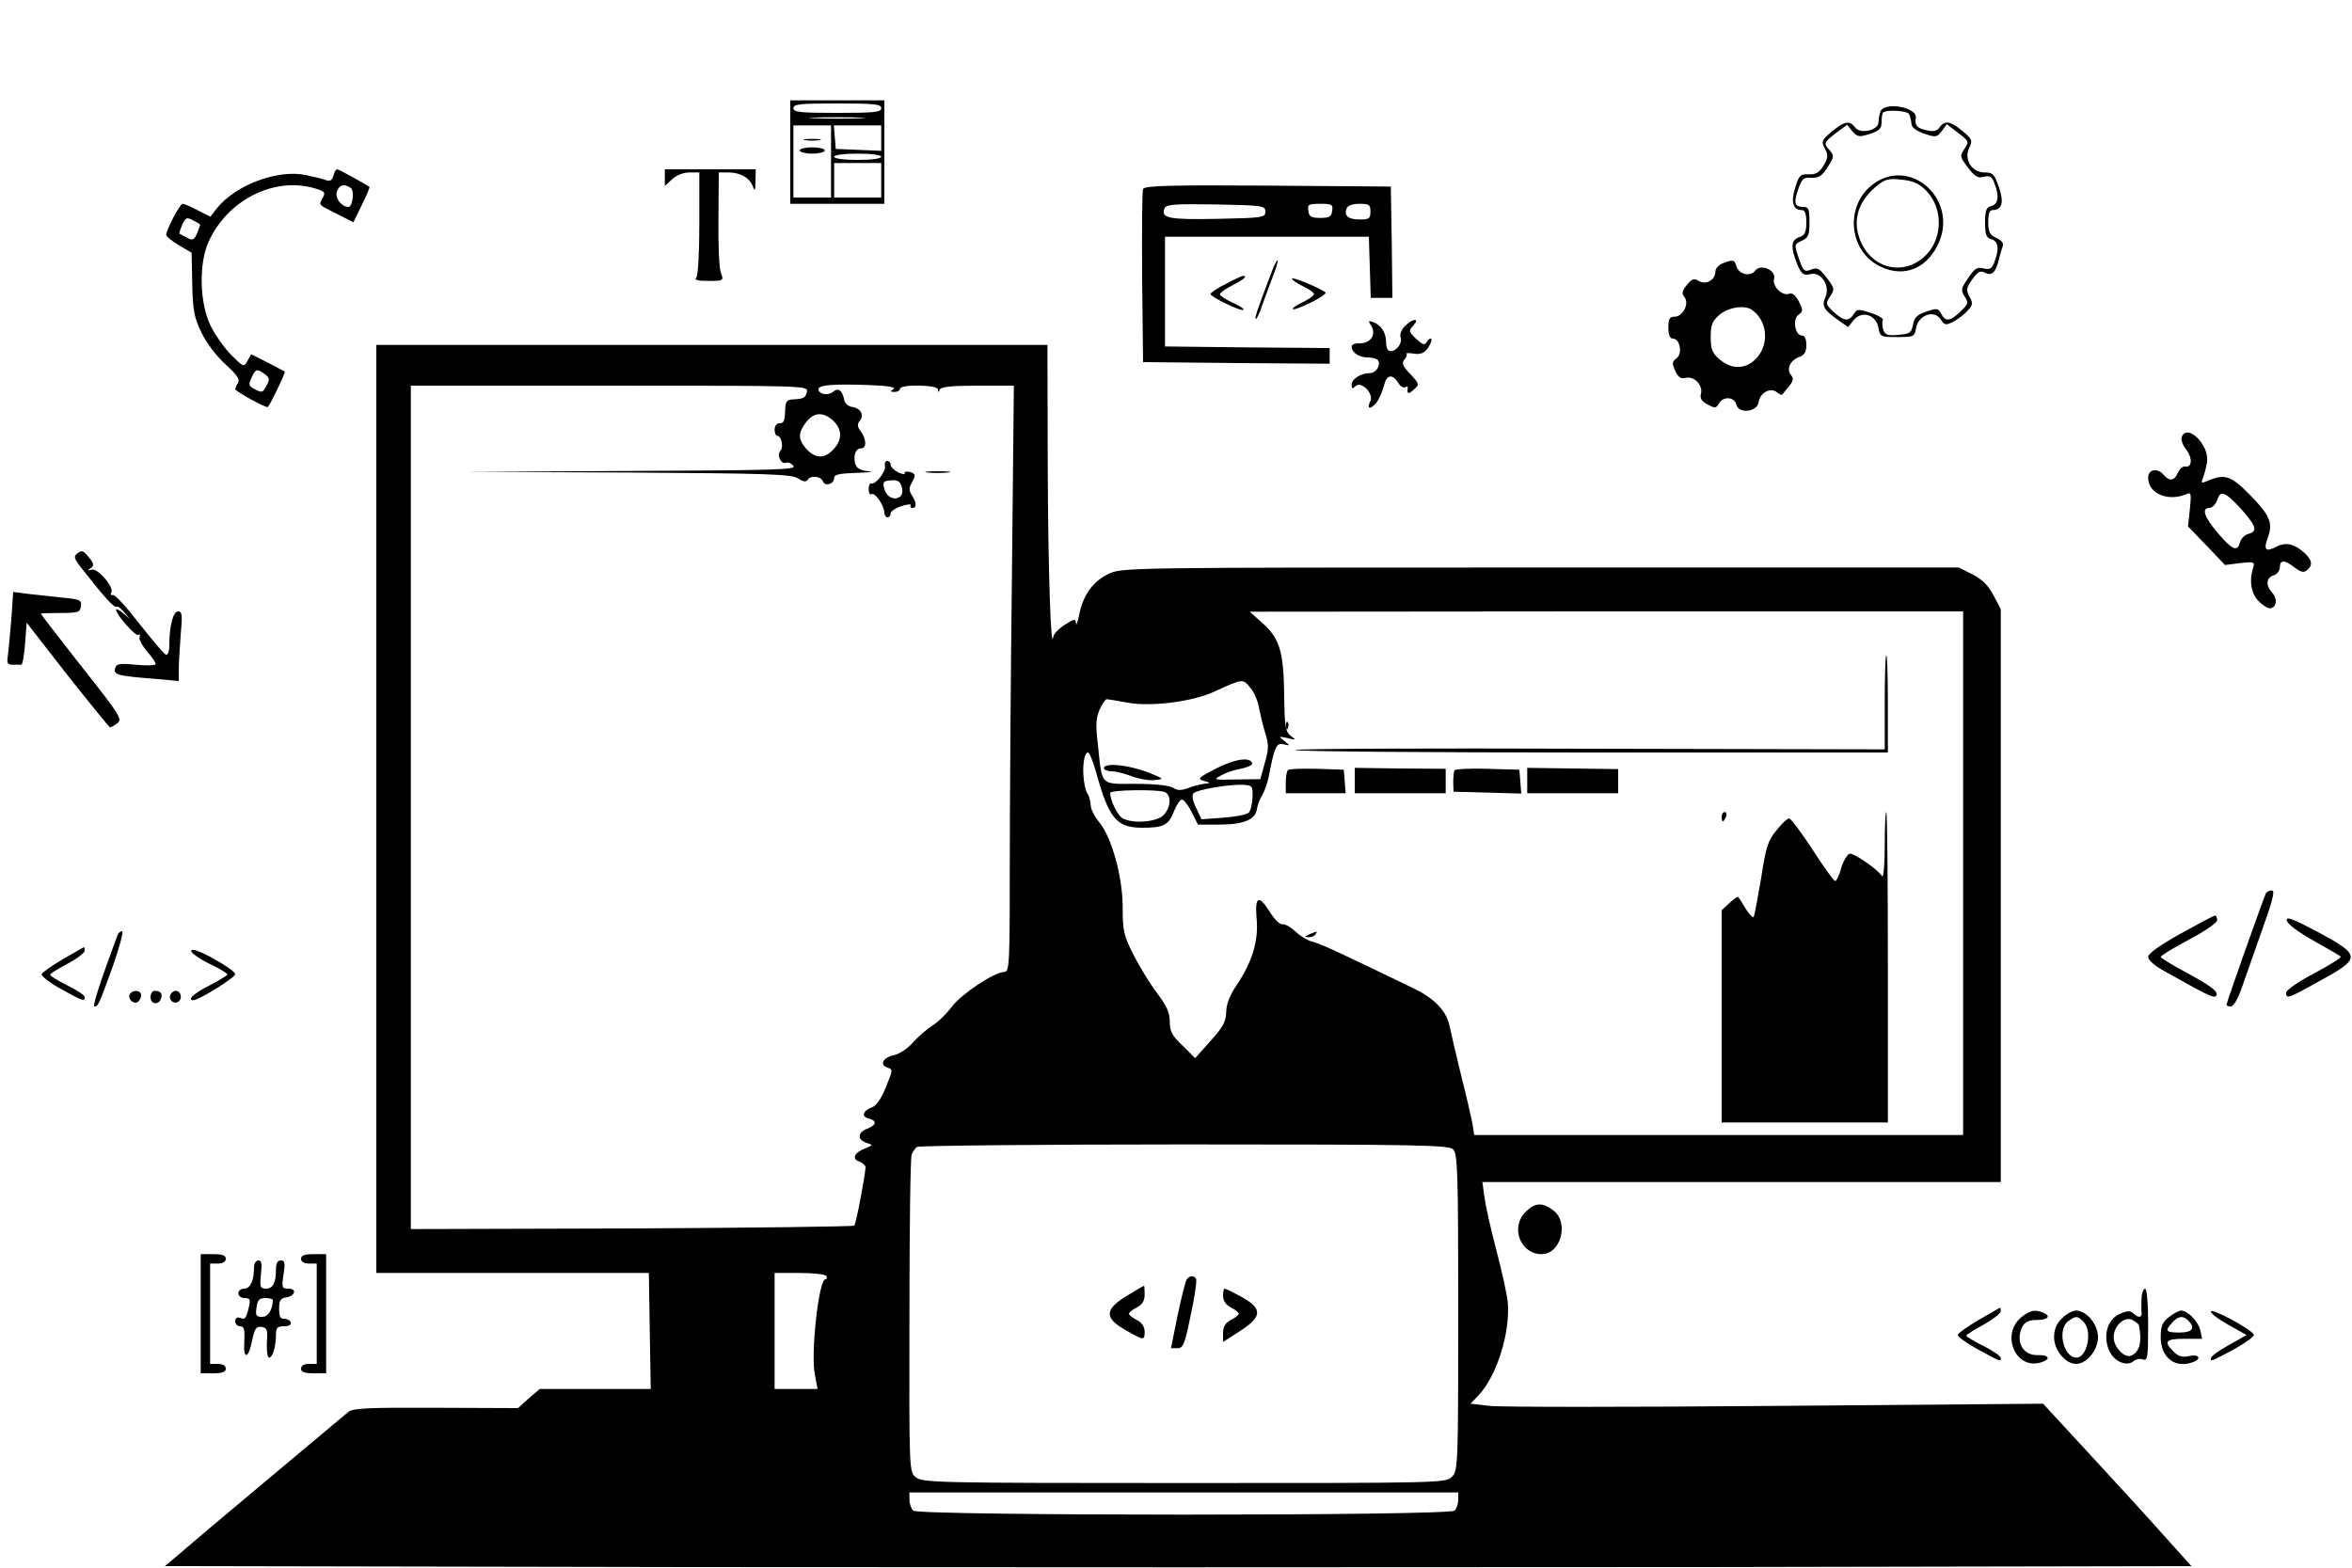 <?xml version="1.0" standalone="no"?>
<!DOCTYPE svg PUBLIC "-//W3C//DTD SVG 20010904//EN"
 "http://www.w3.org/TR/2001/REC-SVG-20010904/DTD/svg10.dtd">
<svg version="1.0" xmlns="http://www.w3.org/2000/svg"
 width="750pt" height="500pt" viewBox="0 0 750 500"
 preserveAspectRatio="xMidYMid meet">

<g transform="translate(0,500) scale(0.1,-0.1)"
fill="#000000" stroke="none">
<path d="M2520 4515 l0 -165 150 0 150 0 0 165 0 165 -150 0 -150 0 0 -165z
m290 140 c0 -13 -22 -15 -140 -15 -118 0 -140 2 -140 15 0 13 22 15 140 15
118 0 140 -2 140 -15z m-67 -32 c-40 -2 -106 -2 -145 0 -40 1 -8 3 72 3 80 0
112 -2 73 -3z m-93 -138 l0 -115 -60 0 -60 0 0 115 0 115 60 0 60 0 0 -115z
m160 75 l0 -41 -72 3 -73 3 -3 38 -3 37 75 0 76 0 0 -40z m0 -60 c0 -6 -32
-10 -75 -10 -43 0 -75 4 -75 10 0 6 32 10 75 10 43 0 75 -4 75 -10z m0 -75 l0
-55 -75 0 -75 0 0 55 0 55 75 0 75 0 0 -55z"/>
<path d="M2568 4553 c12 -2 32 -2 45 0 12 2 2 4 -23 4 -25 0 -35 -2 -22 -4z"/>
<path d="M2550 4520 c0 -5 18 -10 40 -10 22 0 40 5 40 10 0 6 -18 10 -40 10
-22 0 -40 -4 -40 -10z"/>
<path d="M5996 4644 c-3 -9 -6 -24 -6 -34 0 -26 -59 -39 -75 -16 -17 23 -35
19 -74 -14 -32 -27 -34 -31 -22 -54 11 -20 11 -28 -4 -54 -14 -23 -25 -29 -48
-28 -26 1 -31 -3 -43 -44 -14 -46 -6 -70 22 -70 10 0 14 -13 14 -39 0 -30 -5
-41 -19 -46 -27 -8 -31 -27 -18 -66 18 -52 26 -60 51 -53 33 8 63 -38 47 -73
-13 -29 -6 -41 42 -75 l30 -21 18 22 c26 32 72 17 79 -25 5 -28 7 -29 60 -29
53 0 55 1 60 29 7 41 57 59 78 28 13 -20 16 -20 41 -8 14 8 35 23 45 35 17 18
18 24 6 45 -11 21 -10 28 9 55 18 25 26 29 41 21 21 -11 34 1 44 42 3 14 9 33
12 42 4 10 -3 19 -20 27 -21 10 -26 19 -26 51 0 26 4 38 14 38 30 0 37 25 20
73 -14 41 -19 47 -45 47 -41 0 -67 40 -50 78 12 24 10 28 -21 54 -38 32 -56
35 -73 12 -8 -12 -20 -15 -43 -9 -29 6 -37 15 -33 39 6 34 -100 53 -113 20z
m91 -7 c4 -7 7 -20 8 -30 0 -13 13 -23 40 -33 38 -13 41 -12 57 8 l16 22 36
-28 c35 -26 35 -28 20 -51 -15 -23 -14 -26 11 -59 22 -29 32 -35 51 -30 19 5
26 1 34 -21 16 -41 12 -66 -10 -72 -16 -4 -20 -14 -20 -53 0 -39 4 -49 20 -53
22 -6 26 -31 10 -72 -8 -22 -15 -26 -35 -21 -20 5 -29 0 -49 -31 -23 -33 -24
-39 -11 -59 13 -20 11 -24 -14 -48 -32 -31 -47 -33 -61 -7 -9 18 -13 19 -48 7
-29 -10 -38 -19 -42 -42 -5 -26 -10 -29 -47 -32 -34 -3 -42 0 -48 17 -3 12 -4
25 -1 30 3 5 -14 15 -38 23 -40 13 -44 13 -55 -4 -15 -24 -31 -23 -64 7 -26
25 -26 27 -11 50 15 23 14 26 -11 59 -23 30 -30 34 -50 26 -21 -8 -25 -5 -39
36 -15 44 -15 45 9 56 22 10 25 18 25 60 0 41 -3 48 -19 48 -29 0 -32 13 -17
56 12 34 17 39 42 37 23 -1 34 5 52 34 21 32 21 37 7 53 -21 23 -20 25 20 56
l35 26 17 -21 c16 -18 22 -19 56 -8 30 10 37 17 37 38 0 14 2 28 5 30 10 10
75 6 82 -4z"/>
<path d="M5979 4417 c-97 -65 -88 -217 17 -267 77 -38 154 -5 189 82 53 134
-89 263 -206 185z m160 -22 c56 -53 58 -150 5 -206 -66 -69 -167 -51 -208 35
-31 66 -15 129 46 181 28 23 39 27 81 22 35 -3 56 -12 76 -32z"/>
<path d="M1063 4439 c-4 -14 -11 -18 -22 -14 -9 4 -39 11 -67 17 -90 18 -223
-32 -283 -107 l-20 -26 -40 20 c-22 12 -44 21 -49 21 -8 0 -52 -83 -52 -99 0
-5 18 -20 40 -33 l41 -24 2 -99 c2 -86 6 -108 30 -157 16 -33 49 -76 77 -101
35 -32 46 -47 39 -58 -5 -8 -9 -17 -9 -20 0 -7 100 -62 104 -57 9 9 57 110 54
113 -2 1 -26 14 -55 29 l-52 26 -12 -21 c-11 -21 -12 -20 -50 17 -22 22 -52
64 -67 94 -36 73 -39 200 -6 271 60 130 204 204 332 170 38 -11 41 -14 31 -32
-13 -25 -16 -20 47 -52 l51 -26 27 56 c15 30 26 56 24 57 -19 13 -98 56 -103
56 -4 0 -9 -9 -12 -21z m55 -38 c13 -8 7 -61 -7 -61 -22 0 -43 28 -37 48 8 23
22 27 44 13z m-480 -116 c1 -1 -3 -14 -9 -28 -10 -23 -15 -25 -33 -15 -12 6
-22 12 -24 13 -1 1 3 14 9 28 10 23 15 25 33 15 12 -6 22 -12 24 -13z m206
-478 c15 -11 17 -17 7 -35 -13 -25 -15 -26 -41 -12 -17 9 -18 14 -8 35 13 29
17 30 42 12z"/>
<path d="M2120 4433 l0 -26 23 21 c14 13 36 22 55 22 l32 0 0 -163 c0 -95 -4
-167 -10 -173 -7 -7 6 -10 39 -10 48 0 49 1 40 25 -6 13 -9 91 -8 173 l1 148
30 0 c38 0 67 -16 78 -43 7 -19 9 -16 9 16 l1 37 -145 0 -145 0 0 -27z"/>
<path d="M3645 4397 c-3 -7 -4 -134 -3 -282 l3 -270 298 -3 297 -2 0 25 0 25
-262 2 -263 3 0 175 0 175 325 0 325 0 3 -97 3 -98 35 0 34 0 -2 178 -3 177
-393 3 c-311 2 -394 0 -397 -11z m390 -72 c0 -19 -8 -20 -154 -23 -155 -3
-179 2 -168 33 6 13 28 15 164 13 150 -3 158 -4 158 -23z m213 3 c-2 -19 -9
-23 -38 -23 -29 0 -36 4 -38 23 -3 20 1 22 38 22 37 0 41 -2 38 -22z m122 -3
c0 -22 -4 -25 -34 -25 -37 0 -51 12 -42 35 3 9 19 15 41 15 31 0 35 -3 35 -25z"/>
<path d="M4059 4143 c-44 -115 -59 -157 -55 -160 2 -2 8 9 14 24 5 15 21 58
35 96 15 37 24 67 21 67 -2 0 -9 -12 -15 -27z"/>
<path d="M5493 4160 c-13 -5 -23 -17 -23 -26 0 -27 -30 -44 -53 -30 -15 9 -22
7 -38 -13 -15 -18 -17 -27 -8 -38 17 -20 -4 -63 -31 -63 -16 0 -20 -7 -20 -35
0 -24 5 -35 15 -35 22 0 31 -48 11 -63 -14 -10 -15 -16 -4 -40 10 -21 18 -26
34 -22 27 6 55 -24 48 -51 -4 -14 2 -24 21 -34 24 -13 28 -12 36 3 14 24 50
22 56 -4 8 -30 67 -23 71 9 4 29 38 48 58 31 8 -6 16 -10 17 -8 1 2 11 14 21
26 15 18 16 26 7 37 -15 18 -3 46 25 57 18 6 24 16 24 39 0 19 -5 30 -14 30
-22 0 -31 52 -11 66 15 11 15 15 1 43 -11 20 -21 28 -31 24 -22 -8 -54 24 -48
47 8 28 -42 50 -60 27 -15 -21 -53 -12 -60 14 -6 21 -11 22 -44 9z m93 -148
c48 -33 57 -105 18 -151 -33 -39 -80 -42 -121 -7 -23 20 -28 32 -28 71 0 39 5
51 28 71 28 24 80 32 103 16z"/>
<path d="M3908 4094 c-27 -13 -48 -28 -48 -32 0 -9 99 -57 105 -50 3 3 -13 13
-35 23 -22 10 -40 22 -40 26 0 5 18 18 40 29 37 19 50 31 33 30 -5 -1 -29 -12
-55 -26z"/>
<path d="M4120 4111 c0 -4 16 -15 35 -24 19 -9 35 -20 35 -25 0 -5 -16 -16
-36 -26 -20 -9 -34 -19 -31 -22 3 -3 28 7 57 21 29 14 50 29 47 32 -13 12
-107 52 -107 44z"/>
<path d="M4373 3960 c16 -27 -2 -55 -37 -55 -14 1 -26 -4 -26 -10 0 -19 23
-35 51 -35 15 0 30 -4 33 -9 10 -16 -6 -41 -26 -41 -29 0 -58 -19 -58 -37 0
-13 3 -14 12 -5 19 19 61 -25 47 -49 -14 -28 7 -24 25 4 7 12 16 34 20 50 8
32 26 35 44 7 7 -12 17 -18 23 -15 5 4 9 3 8 -2 -3 -20 2 -22 20 -5 18 16 17
18 -12 49 -24 25 -28 35 -19 46 7 8 10 16 7 19 -3 2 8 3 24 0 21 -3 33 2 45
19 8 13 13 25 10 28 -3 3 -9 -1 -14 -9 -7 -12 -13 -10 -34 9 -24 23 -25 26 -9
43 22 25 -2 23 -27 -2 -11 -11 -17 -26 -14 -35 7 -18 -12 -45 -32 -45 -9 0
-14 11 -14 28 0 31 -16 56 -42 65 -15 5 -16 4 -5 -13z"/>
<path d="M1200 2420 l0 -1480 435 0 434 0 3 -185 3 -185 -177 0 -177 0 -35
-30 -34 -31 -262 1 c-210 1 -265 -1 -279 -13 -9 -7 -72 -61 -141 -118 -69 -58
-197 -165 -285 -239 l-159 -135 1617 -3 c889 -1 2343 -1 3231 0 l1614 3 -82
91 c-44 50 -151 167 -236 259 l-155 168 -852 -7 c-468 -4 -879 -4 -913 0 l-61
7 25 26 c59 62 102 200 94 297 -3 27 -19 101 -36 165 -17 64 -34 139 -38 168
l-7 51 827 0 826 0 0 913 0 914 -23 44 c-16 31 -36 51 -67 67 l-44 22 -1335 0
c-1329 0 -1335 0 -1377 -21 -49 -23 -81 -68 -93 -131 -5 -24 -9 -35 -10 -26
-1 15 -5 15 -36 -5 -19 -12 -35 -29 -36 -37 -8 -60 -17 219 -18 543 l-1 387
-1070 0 -1070 0 0 -1480z m1649 1339 c-11 -7 -11 -9 4 -9 9 0 17 5 17 10 0 15
120 13 121 -2 0 -10 2 -10 6 0 3 8 37 12 120 12 l116 0 -6 -587 c-4 -322 -7
-743 -7 -935 0 -326 -1 -348 -18 -348 -31 0 -136 -70 -167 -111 -16 -22 -44
-49 -62 -60 -17 -11 -45 -35 -61 -53 -16 -19 -43 -37 -60 -41 -36 -7 -49 -31
-22 -40 18 -6 17 -8 -5 -62 -13 -34 -31 -60 -43 -64 -30 -11 -37 -30 -13 -36
28 -7 27 -21 -4 -33 -31 -12 -32 -35 -2 -45 22 -7 22 -7 -5 -18 -34 -13 -43
-34 -17 -42 10 -4 19 -12 19 -18 -1 -25 -30 -181 -36 -186 -3 -3 -323 -7 -710
-9 l-704 -2 0 1345 0 1345 634 0 c629 0 634 0 629 -20 -5 -20 -10 -22 -48 -24
-14 -1 -20 -8 -21 -26 -1 -44 -4 -50 -19 -50 -8 0 -15 -9 -15 -20 0 -11 4 -20
9 -20 13 0 20 -37 10 -47 -13 -13 1 -45 17 -39 7 3 18 -2 24 -10 11 -12 -57
-14 -516 -16 l-529 -3 518 -2 c447 -3 521 -5 542 -19 15 -10 25 -12 30 -5 9
16 42 13 49 -4 6 -18 36 -9 36 11 0 11 18 14 73 16 39 1 56 3 36 5 -27 3 -38
10 -42 25 -7 26 2 48 19 48 18 0 17 30 -1 54 -11 14 -12 23 -4 33 16 18 4 41
-23 45 -13 2 -24 11 -26 23 -6 30 -19 40 -36 25 -17 -13 -46 -7 -46 9 0 13 46
17 159 13 62 -2 90 -7 80 -13z m-192 -101 c30 -28 29 -63 -2 -94 -29 -29 -58
-26 -87 8 -23 27 -23 49 3 82 25 32 55 33 86 4z m3603 -1443 l0 -835 -780 0
-779 0 -6 38 c-4 20 -20 91 -37 157 -16 66 -32 134 -35 150 -9 48 -46 89 -114
122 -219 106 -297 143 -322 149 -15 3 -40 18 -56 33 -15 14 -34 25 -42 23 -8
-1 -25 16 -39 38 -36 58 -49 52 -43 -19 7 -71 -14 -139 -63 -212 -23 -34 -34
-63 -34 -88 -1 -29 -10 -47 -50 -91 l-49 -55 -40 40 c-34 32 -41 46 -41 77 0
29 -10 50 -40 90 -22 29 -56 84 -75 122 -32 62 -35 77 -35 152 0 97 -35 225
-76 273 -14 17 -26 41 -26 53 -1 13 -5 28 -8 33 -21 30 -21 135 0 135 4 0 15
-28 25 -62 41 -149 65 -178 148 -178 67 0 83 8 100 51 8 21 20 39 26 39 6 0
20 -18 31 -40 l20 -40 68 0 c78 0 116 16 120 50 2 13 10 33 17 44 7 12 16 37
20 56 19 98 25 112 48 106 22 -5 22 -5 2 11 -19 15 -19 15 10 9 28 -7 29 -6
11 7 -17 13 -20 29 -21 133 -2 138 -15 180 -73 230 l-37 33 1138 1 1137 0 0
-835z m-2271 589 c11 -14 23 -42 26 -63 4 -20 12 -56 20 -80 11 -36 11 -51 -2
-95 l-14 -51 -77 -1 c-74 -2 -75 -1 -46 14 16 9 45 18 64 21 19 4 34 11 33 16
-5 22 -54 15 -115 -16 -58 -30 -61 -33 -38 -40 19 -5 21 -7 6 -8 -11 -1 -35
-6 -53 -13 -27 -10 -38 -10 -53 0 -12 7 -58 12 -119 12 -114 0 -106 -9 -120
125 -8 65 -6 86 6 113 8 17 18 32 22 32 4 0 34 -5 66 -11 75 -14 210 3 279 36
92 42 89 41 115 9z m5 -347 c-1 -21 -6 -43 -12 -49 -6 -6 -42 -13 -81 -16
l-70 -5 -17 37 c-12 24 -14 40 -8 46 12 12 114 29 159 27 28 -2 30 -4 29 -40z
m-280 17 c22 -9 20 -50 -4 -74 -22 -22 -97 -28 -130 -10 -16 8 -40 58 -40 81
0 10 150 12 174 3z m920 -1140 c14 -14 16 -75 16 -520 0 -491 -1 -505 -20
-524 -20 -20 -33 -20 -854 -20 -779 0 -835 1 -855 18 -22 17 -22 17 -21 514 0
273 3 505 7 515 4 10 11 21 17 25 6 4 390 8 853 8 752 0 843 -2 857 -16z
m-1999 -404 c3 -5 2 -10 -3 -10 -21 0 -47 -235 -34 -302 l9 -48 -68 0 -69 0 0
185 0 185 79 0 c44 0 83 -4 86 -10z m2015 -713 c0 -13 -5 -28 -12 -35 -17 -17
-1709 -17 -1726 0 -7 7 -12 22 -12 35 l0 23 875 0 875 0 0 -23z"/>
<path d="M2822 3513 c3 -18 -31 -60 -44 -55 -5 1 -8 -7 -8 -19 0 -11 4 -18 9
-15 11 7 41 -37 41 -59 0 -8 5 -15 10 -15 6 0 10 6 10 13 0 6 16 17 35 23 19
6 32 7 29 2 -3 -4 0 -8 5 -8 15 0 14 16 -1 40 -10 16 -10 24 0 41 7 12 11 24
7 27 -9 9 -36 11 -30 2 3 -4 -6 -3 -20 3 -14 7 -25 18 -25 25 0 6 -5 12 -11
12 -6 0 -9 -8 -7 -17z m53 -64 c4 -12 3 -25 -3 -31 -17 -17 -45 -4 -52 22 -6
23 -4 26 21 28 20 2 29 -3 34 -19z"/>
<path d="M2958 3493 c17 -2 47 -2 65 0 17 2 3 4 -33 4 -36 0 -50 -2 -32 -4z"/>
<path d="M6010 2760 l0 -150 -940 2 c-517 2 -940 0 -940 -4 0 -5 425 -8 945
-8 l945 0 0 155 c0 85 -2 155 -5 155 -3 0 -5 -68 -5 -150z"/>
<path d="M4101 2684 c0 -11 3 -14 6 -6 3 7 2 16 -1 19 -3 4 -6 -2 -5 -13z"/>
<path d="M4107 2544 c-4 -4 -7 -22 -7 -41 l0 -33 96 0 95 0 -3 38 -3 37 -85 3
c-47 1 -89 0 -93 -4z"/>
<path d="M4320 2510 l0 -40 145 0 145 0 0 39 0 39 -145 1 -145 2 0 -41z"/>
<path d="M4638 2543 c-2 -4 -4 -21 -4 -38 l1 -30 108 -3 108 -3 -3 38 -3 38
-102 3 c-55 2 -103 -1 -105 -5z"/>
<path d="M4870 2511 l0 -41 145 0 145 0 0 38 0 39 -145 2 -145 2 0 -40z"/>
<path d="M5490 2395 c0 -8 2 -15 4 -15 2 0 6 7 10 15 3 8 1 15 -4 15 -6 0 -10
-7 -10 -15z"/>
<path d="M6010 2303 c0 -60 -4 -103 -8 -98 -17 25 -94 77 -105 72 -7 -3 -19
-23 -26 -46 -6 -23 -15 -41 -19 -41 -4 0 -37 45 -72 100 -36 55 -69 99 -75
100 -5 0 -24 -17 -40 -38 -27 -32 -34 -53 -49 -152 -11 -63 -21 -119 -24 -124
-2 -4 -14 7 -25 25 -11 19 -22 36 -24 38 -2 3 -14 -6 -28 -19 l-25 -23 0 -339
0 -338 265 0 265 0 0 495 c0 272 -2 495 -5 495 -3 0 -5 -48 -5 -107z"/>
<path d="M4175 2020 c-16 -7 -17 -9 -3 -9 9 -1 20 4 23 9 7 11 7 11 -20 0z"/>
<path d="M3520 2550 c0 -5 11 -10 25 -10 13 0 42 -7 64 -16 21 -8 54 -14 73
-12 32 3 31 4 -25 26 -61 23 -137 30 -137 12z"/>
<path d="M3784 919 c-4 -6 -17 -58 -29 -115 l-21 -104 20 0 c19 0 24 12 43
106 13 59 20 110 17 115 -7 12 -21 11 -30 -2z"/>
<path d="M3593 867 c-71 -43 -72 -71 -4 -109 59 -34 61 -34 61 -5 0 15 -9 29
-25 37 -14 7 -25 16 -25 20 0 4 11 13 25 20 18 9 25 22 25 42 0 15 -1 28 -2
27 -2 0 -27 -15 -55 -32z"/>
<path d="M3900 867 c0 -15 9 -29 25 -37 14 -7 25 -16 25 -20 0 -4 -11 -13 -25
-20 -18 -9 -25 -22 -25 -42 l0 -28 53 34 c72 46 74 72 7 109 -27 15 -52 27
-55 27 -3 0 -5 -10 -5 -23z"/>
<path d="M6957 3606 c-3 -8 3 -26 15 -41 20 -26 18 -57 -4 -53 -7 2 -17 -7
-23 -19 -11 -27 -27 -29 -45 -8 -20 24 -50 19 -50 -9 0 -50 63 -77 122 -52 15
7 16 2 11 -48 l-6 -55 59 -61 59 -62 48 6 c46 5 48 4 41 -17 -12 -39 -6 -79
17 -103 12 -13 29 -24 36 -24 22 0 27 29 9 49 -22 24 -20 48 4 56 11 3 20 15
20 26 0 24 15 24 47 -1 20 -15 29 -17 39 -9 20 16 17 33 -8 56 -33 29 -59 35
-90 19 -34 -18 -41 -9 -26 31 17 44 5 72 -59 136 -60 61 -79 67 -137 42 -17
-7 -18 -6 -11 11 4 10 10 33 13 51 7 55 -64 124 -81 79z m197 -238 c41 -48 45
-63 15 -71 -11 -3 -23 -15 -26 -26 -8 -32 -24 -26 -70 28 -44 51 -54 81 -28
81 9 0 20 11 25 25 8 22 13 24 29 16 11 -6 35 -30 55 -53z"/>
<path d="M248 3236 c-15 -11 -13 -17 19 -57 65 -83 97 -118 104 -114 3 3 15
-5 25 -18 l19 -22 -22 19 c-13 11 -23 16 -23 11 0 -15 62 -85 71 -80 5 4 7 0
4 -7 -3 -7 9 -28 25 -47 16 -18 28 -36 26 -40 -3 -4 -32 -4 -65 -1 -51 5 -60
3 -64 -12 -6 -20 9 -24 126 -33 l77 -7 0 35 c0 19 3 68 6 110 6 65 5 77 -8 77
-16 0 -28 -46 -28 -108 0 -20 -5 -32 -11 -30 -6 2 -43 46 -84 98 -40 52 -78
94 -85 92 -6 -1 -9 2 -5 8 10 16 -44 80 -63 73 -14 -4 -14 -3 -3 5 12 8 11 14
-6 35 -16 20 -22 23 -35 13z"/>
<path d="M36 3023 c-4 -48 -9 -100 -11 -115 -4 -23 -1 -28 15 -28 11 0 23 0
28 0 4 0 9 30 12 67 l5 67 130 -167 c72 -91 133 -166 136 -167 3 0 13 6 23 13
17 13 9 26 -113 180 -72 92 -131 168 -131 170 0 1 28 2 63 2 56 0 62 2 65 21
3 20 -3 23 -60 28 -35 4 -84 9 -110 12 l-46 6 -6 -89z"/>
<path d="M7226 2152 c-6 -10 -126 -349 -126 -356 0 -4 6 -6 14 -6 8 0 22 24
34 58 11 31 40 114 65 185 34 94 42 127 32 127 -8 0 -16 -4 -19 -8z"/>
<path d="M6953 2022 c-66 -37 -103 -63 -103 -74 0 -10 21 -29 53 -46 133 -75
156 -86 163 -79 12 12 -14 32 -98 77 -43 23 -78 45 -78 48 0 4 41 29 90 55 51
27 90 54 90 62 0 8 -3 15 -7 15 -5 -1 -54 -27 -110 -58z"/>
<path d="M7292 2064 c2 -11 37 -37 85 -64 45 -25 84 -48 87 -51 3 -3 -35 -27
-84 -53 -50 -26 -90 -54 -90 -62 0 -21 6 -19 110 39 129 71 129 80 -8 154 -83
44 -103 51 -100 37z"/>
<path d="M375 2018 c-54 -145 -81 -228 -74 -228 12 0 15 7 59 129 21 61 35
111 29 111 -5 0 -12 -6 -14 -12z"/>
<path d="M201 1941 c-36 -21 -67 -43 -68 -48 -2 -6 25 -27 61 -47 70 -39 76
-41 76 -26 0 6 -25 22 -55 37 -30 15 -55 30 -55 34 0 4 25 19 55 35 30 16 55
35 55 42 0 6 -1 12 -2 11 -2 0 -32 -18 -67 -38z"/>
<path d="M610 1967 c0 -7 27 -26 60 -42 32 -15 58 -31 55 -34 -2 -3 -28 -19
-59 -35 -49 -25 -71 -46 -49 -46 17 0 133 72 133 83 0 7 -32 29 -70 50 -46 25
-70 33 -70 24z"/>
<path d="M414 1829 c-8 -14 11 -33 25 -25 6 4 11 14 11 22 0 16 -26 19 -36 3z"/>
<path d="M480 1820 c0 -23 25 -27 33 -6 7 16 -1 26 -20 26 -7 0 -13 -9 -13
-20z"/>
<path d="M544 1829 c-10 -17 13 -36 27 -22 12 12 4 33 -11 33 -5 0 -12 -5 -16
-11z"/>
<path d="M4865 1135 c-50 -49 -17 -135 51 -135 61 0 88 100 38 139 -35 27 -59
26 -89 -4z"/>
<path d="M640 810 l0 -190 40 0 c29 0 40 4 40 15 0 9 -9 15 -25 15 l-25 0 0
160 0 160 25 0 c16 0 25 6 25 15 0 11 -11 15 -40 15 l-40 0 0 -190z"/>
<path d="M960 985 c0 -9 9 -15 25 -15 l25 0 0 -160 0 -160 -25 0 c-16 0 -25
-6 -25 -15 0 -11 11 -15 40 -15 l40 0 0 190 0 190 -40 0 c-29 0 -40 -4 -40
-15z"/>
<path d="M810 958 c0 -43 -12 -68 -31 -68 -11 0 -19 -7 -19 -15 0 -8 9 -15 20
-15 17 0 19 -4 14 -27 -9 -39 -13 -43 -29 -36 -9 3 -15 -1 -15 -11 0 -9 7 -16
16 -16 12 0 15 -10 13 -47 -4 -61 13 -59 25 2 8 38 13 45 30 43 18 -3 20 -9
17 -50 -1 -27 2 -48 7 -48 11 0 22 34 22 73 0 22 4 27 26 27 16 0 24 5 21 13
-2 6 -12 11 -21 11 -12 -1 -16 7 -16 31 0 27 4 34 22 37 29 4 36 28 8 28 -21
0 -22 3 -16 45 6 37 4 45 -8 45 -11 0 -16 -9 -16 -29 0 -43 -10 -61 -32 -61
-18 0 -20 5 -16 45 4 34 2 45 -8 45 -8 0 -14 -10 -14 -22z m60 -105 c-1 -31
-15 -53 -34 -53 -19 0 -22 4 -18 30 3 24 9 30 28 30 13 0 24 -3 24 -7z"/>
<path d="M6829 858 c-1 -18 -1 -39 0 -45 2 -16 -11 -17 -26 -2 -9 9 -19 9 -42
-1 -40 -16 -56 -68 -36 -116 15 -36 56 -54 79 -35 7 6 21 9 30 5 14 -5 16 7
16 110 0 71 -4 116 -10 116 -5 0 -11 -15 -11 -32z m-8 -86 c10 -54 1 -85 -26
-96 -21 -8 -55 28 -55 59 0 37 35 68 60 55 11 -6 21 -14 21 -18z"/>
<path d="M6311 791 c-36 -21 -66 -42 -68 -48 -2 -5 25 -25 59 -44 81 -44 78
-43 78 -30 0 6 -25 23 -55 38 -30 15 -55 30 -55 33 0 3 25 19 55 35 30 17 55
36 55 43 0 6 -1 12 -2 11 -2 0 -32 -18 -67 -38z"/>
<path d="M7050 817 c0 -7 26 -26 57 -43 l57 -32 -57 -32 c-31 -17 -57 -36 -57
-42 0 -11 -2 -12 78 31 34 19 61 39 59 44 -5 16 -137 87 -137 74z"/>
<path d="M6447 800 c-69 -55 -20 -171 62 -145 32 10 25 24 -10 23 -50 -2 -74
45 -49 93 8 13 21 19 45 19 36 0 47 13 19 24 -26 10 -40 7 -67 -14z"/>
<path d="M6575 795 c-17 -16 -25 -35 -25 -60 0 -41 36 -85 70 -85 34 0 70 44
70 85 0 41 -36 85 -70 85 -11 0 -32 -11 -45 -25z m69 -11 c29 -29 12 -114 -23
-114 -41 0 -62 90 -26 116 24 18 30 18 49 -2z"/>
<path d="M6916 799 c-21 -16 -26 -29 -26 -64 0 -66 47 -101 104 -79 28 11 17
26 -13 19 -22 -5 -35 -1 -50 14 -33 33 -25 41 35 41 l56 0 -6 28 c-7 28 -40
62 -61 62 -7 0 -24 -9 -39 -21z m62 -11 c24 -24 13 -38 -28 -38 -44 0 -48 5
-23 32 19 21 34 23 51 6z"/>
</g>
</svg>
